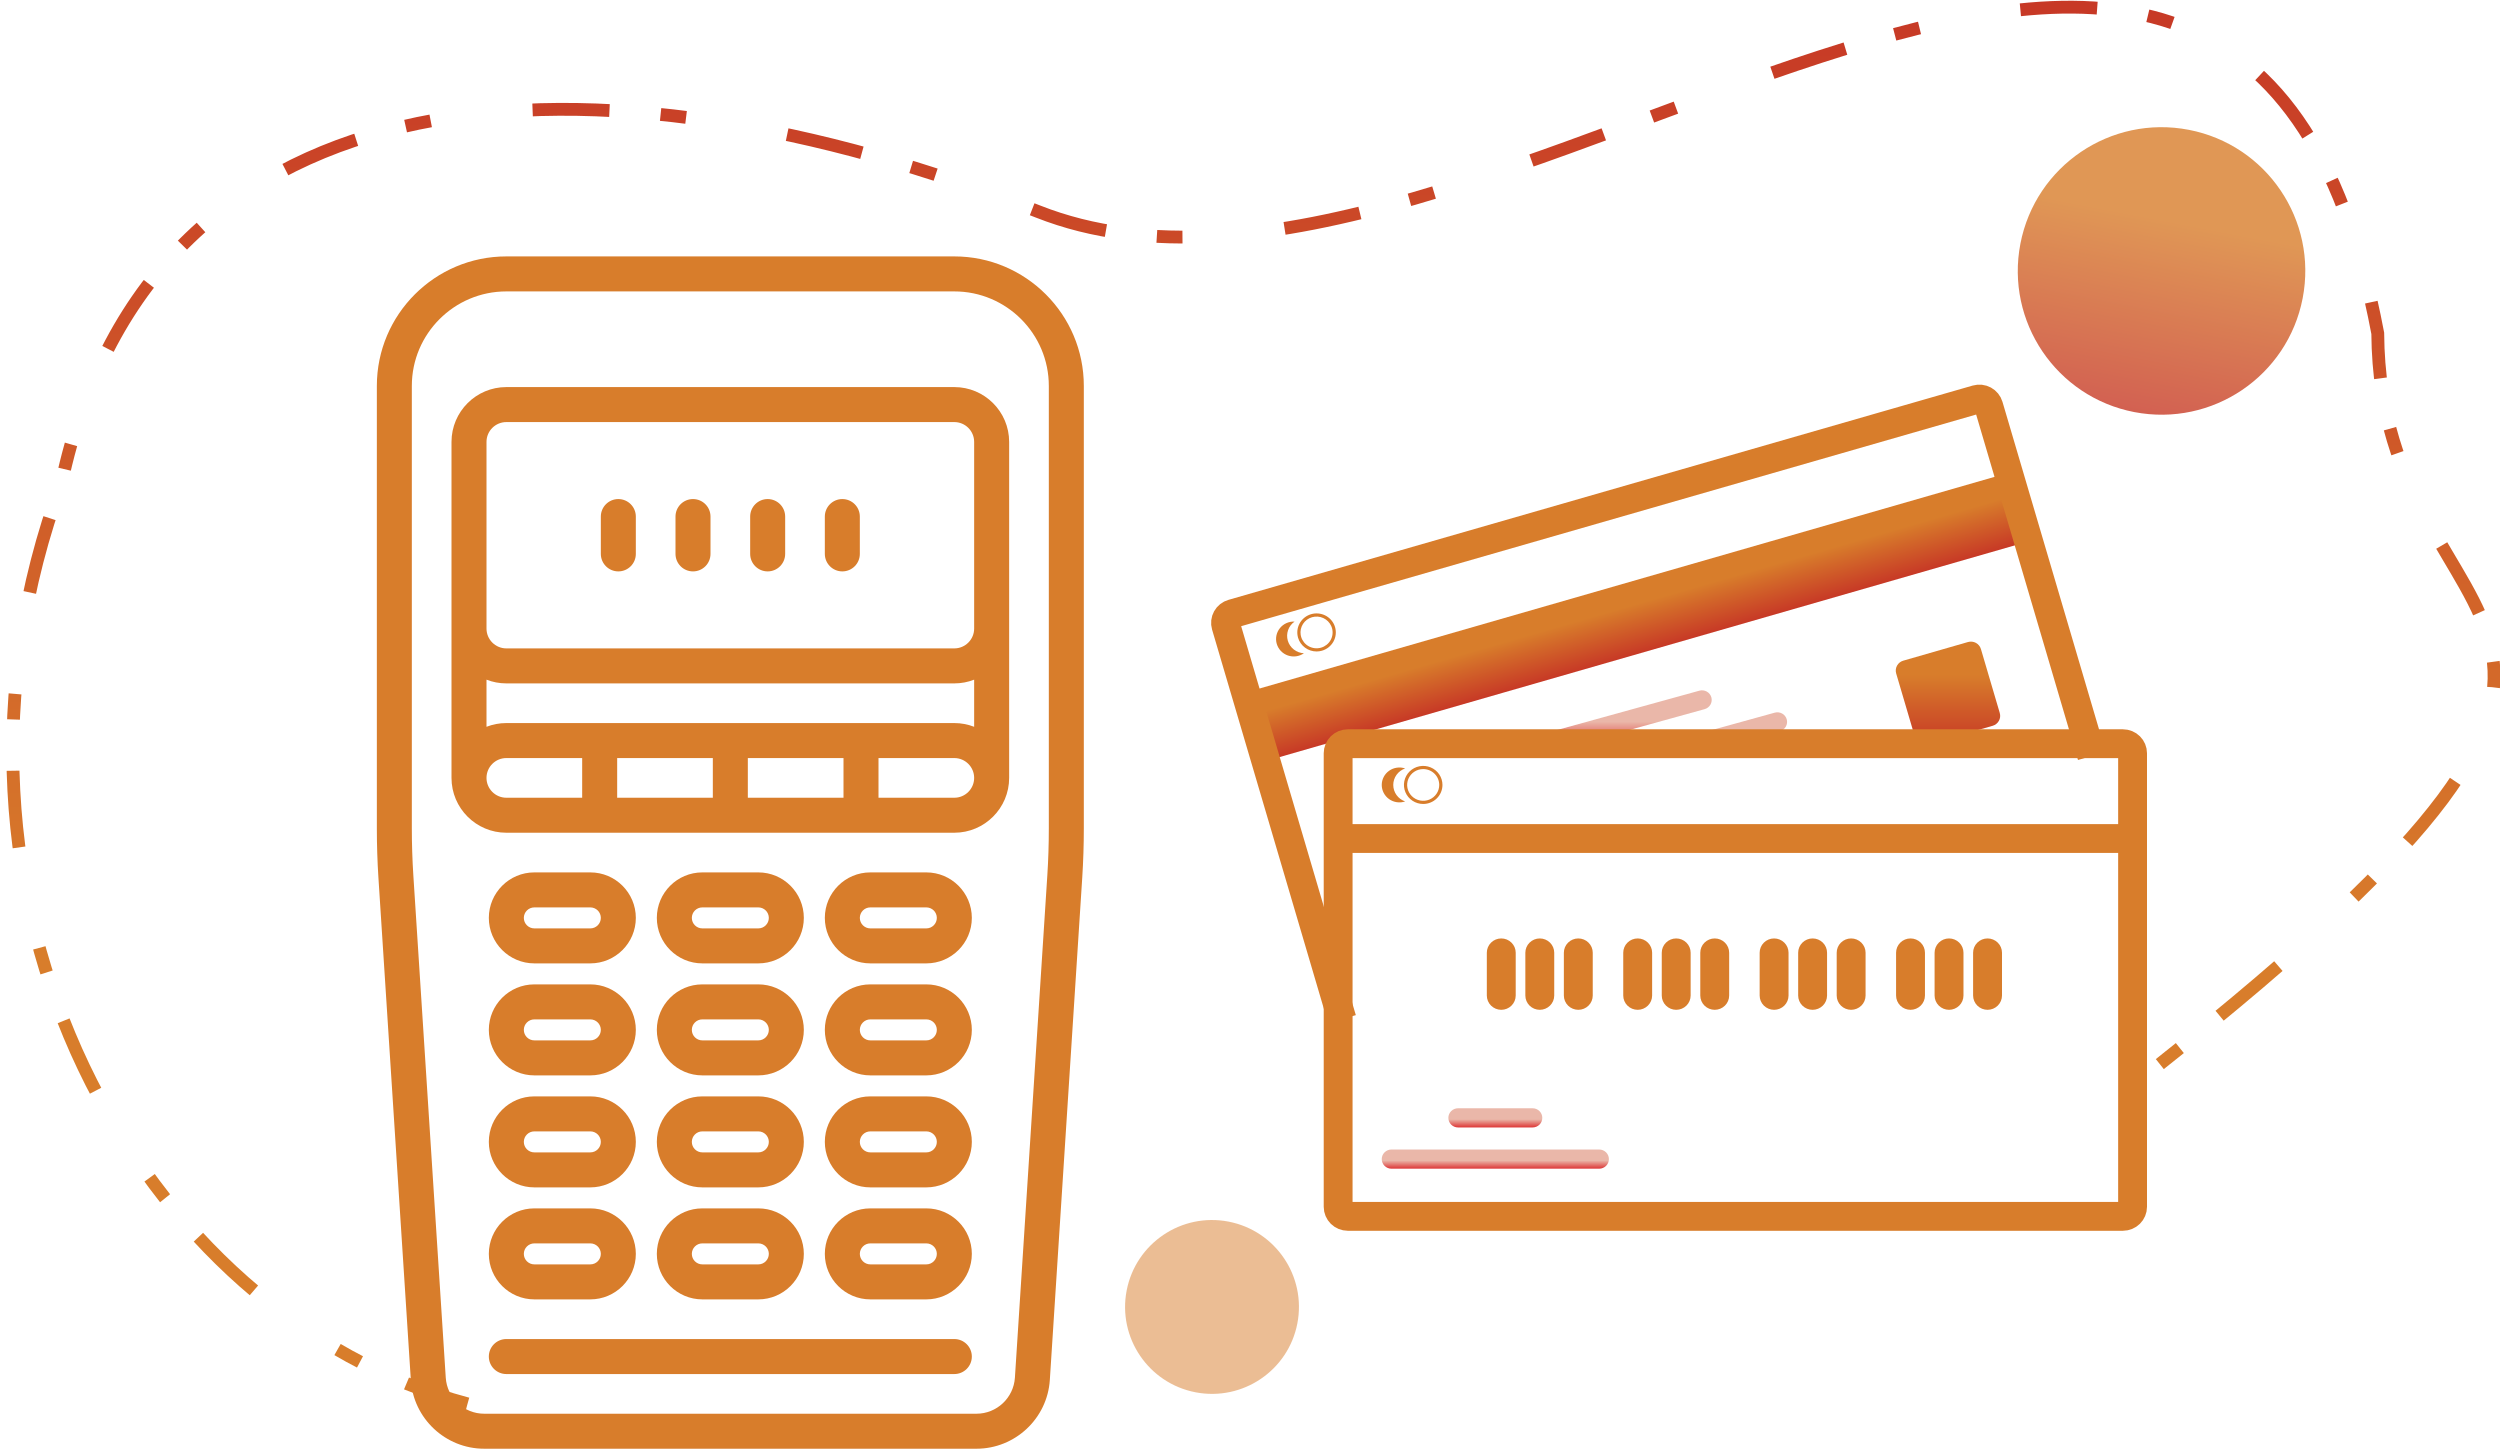 <svg width="195" height="113" viewBox="0 0 195 113" fill="none" xmlns="http://www.w3.org/2000/svg">
<path d="M168.465 83C214.465 46.5 185.632 51.666 185.465 26C174.466 -32.5 115.366 30.1 80.966 16.5C46.566 2.9 11.794 4.693 4.794 37.693C-7.206 70.192 10.866 102.7 36.466 109.5" stroke="url(#paint0_linear_1151_2720)" stroke-dasharray="2 4 6 8"/>
<path d="M156.654 36.884L97.162 54.015L98.738 59.36L158.23 42.229L156.654 36.884Z" fill="url(#paint1_linear_1151_2720)"/>
<path d="M104.27 78.567L95.501 48.824C95.436 48.603 95.463 48.366 95.574 48.165C95.686 47.963 95.874 47.814 96.097 47.75L154.147 31.035C154.37 30.971 154.61 30.997 154.814 31.107C155.017 31.218 155.168 31.403 155.233 31.624L163.002 57.974L162.761 58.043L154.993 31.693C154.946 31.536 154.839 31.403 154.693 31.324C154.548 31.245 154.376 31.227 154.217 31.272L96.168 47.987C96.008 48.033 95.874 48.14 95.794 48.284C95.714 48.428 95.695 48.597 95.742 48.754L104.51 78.498L104.27 78.567Z" fill="#D87D2B" stroke="#D87D2B" stroke-width="2"/>
<path d="M150.154 58.097C149.978 58.096 149.806 58.04 149.665 57.935C149.524 57.831 149.422 57.684 149.372 57.517L147.901 52.529C147.841 52.324 147.866 52.104 147.97 51.917C148.073 51.73 148.248 51.591 148.455 51.532L153.503 50.078C153.71 50.019 153.933 50.043 154.122 50.145C154.311 50.248 154.451 50.421 154.512 50.625L155.982 55.614C156.042 55.819 156.018 56.039 155.914 56.225C155.81 56.412 155.636 56.551 155.429 56.611L150.381 58.064C150.307 58.086 150.231 58.096 150.154 58.097V58.097Z" fill="url(#paint2_linear_1151_2720)"/>
<path d="M104.134 48.915C104.119 48.864 104.101 48.814 104.081 48.764C103.939 48.426 103.677 48.151 103.343 47.992C103.009 47.834 102.627 47.802 102.272 47.905C101.916 48.007 101.611 48.236 101.416 48.547C101.22 48.858 101.148 49.229 101.213 49.59C101.222 49.642 101.234 49.694 101.249 49.746C101.34 50.054 101.53 50.325 101.791 50.517C102.051 50.71 102.367 50.814 102.692 50.815C102.834 50.815 102.975 50.795 103.112 50.755C103.494 50.645 103.816 50.389 104.008 50.044C104.2 49.699 104.245 49.293 104.134 48.915V48.915ZM103.042 50.518C102.723 50.609 102.38 50.572 102.089 50.414C101.798 50.256 101.583 49.991 101.489 49.676C101.475 49.625 101.463 49.573 101.454 49.52C101.407 49.223 101.471 48.92 101.635 48.666C101.798 48.412 102.049 48.226 102.341 48.142C102.633 48.058 102.946 48.082 103.222 48.21C103.497 48.337 103.716 48.559 103.838 48.835C103.86 48.883 103.879 48.933 103.894 48.985C103.986 49.3 103.949 49.638 103.789 49.925C103.629 50.213 103.36 50.426 103.042 50.518V50.518Z" fill="#D87D2B"/>
<path d="M100.45 49.975C100.37 49.704 100.378 49.414 100.472 49.146C100.566 48.879 100.743 48.647 100.977 48.484C100.758 48.473 100.539 48.515 100.339 48.604C100.14 48.694 99.965 48.83 99.829 49C99.693 49.17 99.6 49.37 99.558 49.583C99.516 49.796 99.526 50.016 99.588 50.224C99.649 50.432 99.76 50.623 99.911 50.78C100.062 50.937 100.249 51.056 100.456 51.128C100.663 51.199 100.885 51.221 101.102 51.191C101.319 51.16 101.526 51.079 101.705 50.954C101.419 50.94 101.144 50.839 100.919 50.663C100.694 50.488 100.53 50.247 100.45 49.975V49.975Z" fill="#D87D2B"/>
<path d="M139.365 56.107C139.338 56.012 139.293 55.924 139.231 55.846C139.17 55.769 139.094 55.704 139.007 55.656C138.921 55.608 138.825 55.577 138.727 55.565C138.628 55.553 138.528 55.561 138.432 55.587L130.121 57.885L129.226 58.132H134.847L135.742 57.885L138.84 57.029C139.033 56.975 139.197 56.848 139.295 56.675C139.394 56.502 139.419 56.298 139.365 56.107V56.107Z" fill="url(#paint3_linear_1151_2720)"/>
<path d="M133.485 54.391C133.431 54.2 133.302 54.038 133.127 53.941C132.952 53.844 132.745 53.819 132.552 53.873L120.081 57.319C119.907 57.368 119.756 57.477 119.656 57.626C119.556 57.775 119.513 57.955 119.534 58.132H122.763L123.659 57.885L132.96 55.314C133.153 55.26 133.317 55.133 133.416 54.96C133.514 54.787 133.539 54.582 133.485 54.391V54.391Z" fill="url(#paint4_linear_1151_2720)"/>
<path d="M165.59 57.885H105.126C104.894 57.885 104.671 57.976 104.507 58.139C104.343 58.301 104.25 58.521 104.25 58.751V94.134C104.25 94.363 104.343 94.583 104.507 94.746C104.671 94.908 104.894 94.999 105.126 95H165.59C165.822 94.999 166.045 94.908 166.209 94.746C166.373 94.583 166.466 94.363 166.466 94.134V58.751C166.466 58.521 166.373 58.301 166.209 58.139C166.045 57.976 165.822 57.885 165.59 57.885V57.885ZM166.216 94.134C166.215 94.298 166.15 94.455 166.032 94.571C165.915 94.687 165.756 94.752 165.59 94.752H105.126C104.96 94.752 104.801 94.687 104.684 94.571C104.566 94.455 104.5 94.298 104.5 94.134V58.751C104.5 58.587 104.566 58.429 104.684 58.313C104.801 58.197 104.96 58.132 105.126 58.132H165.59C165.756 58.132 165.915 58.197 166.032 58.313C166.15 58.429 166.215 58.587 166.216 58.751V94.134Z" fill="#D87D2B" stroke="#D87D2B" stroke-width="2"/>
<path d="M111.01 62.71C110.712 62.71 110.422 62.623 110.175 62.459C109.928 62.296 109.735 62.065 109.622 61.793C109.508 61.522 109.478 61.223 109.536 60.935C109.594 60.648 109.737 60.383 109.947 60.175C110.157 59.968 110.425 59.826 110.716 59.769C111.008 59.712 111.31 59.741 111.584 59.853C111.859 59.966 112.093 60.156 112.259 60.4C112.424 60.644 112.512 60.931 112.512 61.225C112.511 61.619 112.353 61.996 112.071 62.274C111.79 62.553 111.408 62.709 111.01 62.71V62.71ZM111.01 59.988C110.762 59.988 110.52 60.06 110.314 60.196C110.108 60.332 109.948 60.526 109.853 60.752C109.758 60.978 109.733 61.227 109.782 61.466C109.83 61.706 109.949 61.927 110.124 62.1C110.299 62.273 110.522 62.391 110.765 62.438C111.008 62.486 111.26 62.462 111.489 62.368C111.717 62.274 111.913 62.116 112.05 61.912C112.188 61.709 112.261 61.47 112.261 61.225C112.261 60.897 112.129 60.583 111.894 60.351C111.66 60.119 111.341 59.988 111.01 59.988V59.988Z" fill="#D87D2B"/>
<path d="M108.674 61.225C108.675 60.942 108.764 60.666 108.93 60.435C109.097 60.205 109.332 60.031 109.602 59.939C109.395 59.868 109.174 59.847 108.956 59.879C108.739 59.91 108.533 59.991 108.354 60.117C108.175 60.243 108.03 60.409 107.929 60.602C107.829 60.795 107.776 61.009 107.776 61.225C107.776 61.442 107.829 61.656 107.929 61.849C108.03 62.041 108.175 62.208 108.354 62.334C108.533 62.459 108.739 62.541 108.956 62.572C109.174 62.603 109.395 62.583 109.602 62.512C109.332 62.419 109.097 62.246 108.93 62.015C108.764 61.785 108.675 61.509 108.674 61.225V61.225Z" fill="#D87D2B"/>
<path d="M117.099 78.766C116.8 78.765 116.514 78.648 116.303 78.439C116.091 78.231 115.973 77.948 115.972 77.652V74.312C115.972 74.017 116.091 73.733 116.302 73.525C116.513 73.316 116.8 73.198 117.099 73.198C117.398 73.198 117.684 73.316 117.895 73.525C118.107 73.733 118.225 74.017 118.225 74.312V77.652C118.225 77.948 118.106 78.231 117.895 78.439C117.684 78.648 117.398 78.765 117.099 78.766V78.766Z" fill="#D87D2B"/>
<path d="M120.103 78.766C119.805 78.765 119.518 78.648 119.307 78.439C119.096 78.231 118.977 77.948 118.977 77.652V74.312C118.977 74.017 119.095 73.733 119.307 73.525C119.518 73.316 119.804 73.198 120.103 73.198C120.402 73.198 120.689 73.316 120.9 73.525C121.111 73.733 121.23 74.017 121.23 74.312V77.652C121.23 77.948 121.111 78.231 120.899 78.439C120.688 78.648 120.402 78.765 120.103 78.766V78.766Z" fill="#D87D2B"/>
<path d="M123.108 78.766C122.809 78.765 122.523 78.648 122.311 78.439C122.1 78.231 121.981 77.948 121.981 77.652V74.312C121.981 74.017 122.1 73.733 122.311 73.525C122.522 73.316 122.809 73.198 123.108 73.198C123.406 73.198 123.693 73.316 123.904 73.525C124.116 73.733 124.234 74.017 124.234 74.312V77.652C124.234 77.948 124.115 78.231 123.904 78.439C123.693 78.648 123.406 78.765 123.108 78.766V78.766Z" fill="#D87D2B"/>
<path d="M127.739 78.766C127.441 78.765 127.154 78.648 126.943 78.439C126.732 78.231 126.613 77.948 126.613 77.652V74.312C126.613 74.017 126.731 73.733 126.943 73.525C127.154 73.316 127.441 73.198 127.739 73.198C128.038 73.198 128.325 73.316 128.536 73.525C128.747 73.733 128.866 74.017 128.866 74.312V77.652C128.866 77.948 128.747 78.231 128.536 78.439C128.325 78.648 128.038 78.765 127.739 78.766V78.766Z" fill="#D87D2B"/>
<path d="M130.744 78.766C130.445 78.765 130.159 78.648 129.948 78.439C129.736 78.231 129.618 77.948 129.617 77.652V74.312C129.617 74.017 129.736 73.733 129.947 73.525C130.158 73.316 130.445 73.198 130.744 73.198C131.043 73.198 131.329 73.316 131.54 73.525C131.752 73.733 131.87 74.017 131.87 74.312V77.652C131.87 77.948 131.751 78.231 131.54 78.439C131.329 78.648 131.043 78.765 130.744 78.766V78.766Z" fill="#D87D2B"/>
<path d="M133.748 78.766C133.45 78.765 133.163 78.648 132.952 78.439C132.741 78.231 132.622 77.948 132.622 77.652V74.312C132.622 74.017 132.74 73.733 132.952 73.525C133.163 73.316 133.449 73.198 133.748 73.198C134.047 73.198 134.334 73.316 134.545 73.525C134.756 73.733 134.875 74.017 134.875 74.312V77.652C134.875 77.948 134.756 78.231 134.545 78.439C134.333 78.648 134.047 78.765 133.748 78.766V78.766Z" fill="#D87D2B"/>
<path d="M138.38 78.766C138.081 78.765 137.795 78.648 137.583 78.439C137.372 78.231 137.253 77.948 137.253 77.652V74.312C137.253 74.017 137.372 73.733 137.583 73.525C137.794 73.316 138.081 73.198 138.38 73.198C138.678 73.198 138.965 73.316 139.176 73.525C139.388 73.733 139.506 74.017 139.506 74.312V77.652C139.506 77.948 139.387 78.231 139.176 78.439C138.965 78.648 138.678 78.765 138.38 78.766V78.766Z" fill="#D87D2B"/>
<path d="M141.384 78.766C141.085 78.765 140.799 78.648 140.588 78.439C140.376 78.231 140.258 77.948 140.257 77.652V74.312C140.257 74.017 140.376 73.733 140.587 73.525C140.799 73.316 141.085 73.198 141.384 73.198C141.683 73.198 141.969 73.316 142.181 73.525C142.392 73.733 142.511 74.017 142.511 74.312V77.652C142.51 77.948 142.391 78.231 142.18 78.439C141.969 78.648 141.683 78.765 141.384 78.766V78.766Z" fill="#D87D2B"/>
<path d="M144.388 78.766C144.09 78.765 143.803 78.648 143.592 78.439C143.381 78.231 143.262 77.948 143.262 77.652V74.312C143.262 74.017 143.38 73.733 143.592 73.525C143.803 73.316 144.09 73.198 144.388 73.198C144.687 73.198 144.974 73.316 145.185 73.525C145.396 73.733 145.515 74.017 145.515 74.312V77.652C145.515 77.948 145.396 78.231 145.185 78.439C144.973 78.648 144.687 78.765 144.388 78.766V78.766Z" fill="#D87D2B"/>
<path d="M149.02 78.766C148.722 78.765 148.435 78.648 148.224 78.439C148.013 78.231 147.894 77.948 147.894 77.652V74.312C147.894 74.017 148.012 73.733 148.224 73.525C148.435 73.316 148.721 73.198 149.02 73.198C149.319 73.198 149.606 73.316 149.817 73.525C150.028 73.733 150.147 74.017 150.147 74.312V77.652C150.147 77.948 150.028 78.231 149.816 78.439C149.605 78.648 149.319 78.765 149.02 78.766V78.766Z" fill="#D87D2B"/>
<path d="M152.025 78.766C151.726 78.765 151.44 78.648 151.228 78.439C151.017 78.231 150.898 77.948 150.898 77.652V74.312C150.898 74.017 151.017 73.733 151.228 73.525C151.439 73.316 151.726 73.198 152.025 73.198C152.323 73.198 152.61 73.316 152.821 73.525C153.033 73.733 153.151 74.017 153.151 74.312V77.652C153.151 77.948 153.032 78.231 152.821 78.439C152.61 78.648 152.323 78.765 152.025 78.766V78.766Z" fill="#D87D2B"/>
<path d="M155.029 78.766C154.73 78.765 154.444 78.648 154.233 78.439C154.022 78.231 153.903 77.948 153.902 77.652V74.312C153.902 74.017 154.021 73.733 154.232 73.525C154.444 73.316 154.73 73.198 155.029 73.198C155.328 73.198 155.614 73.316 155.826 73.525C156.037 73.733 156.156 74.017 156.156 74.312V77.652C156.155 77.948 156.036 78.231 155.825 78.439C155.614 78.648 155.328 78.765 155.029 78.766V78.766Z" fill="#D87D2B"/>
<path d="M124.737 91.158H108.533C108.333 91.158 108.14 91.079 107.998 90.939C107.856 90.799 107.776 90.609 107.776 90.41C107.776 90.212 107.856 90.021 107.998 89.881C108.14 89.741 108.333 89.662 108.533 89.662H124.737C124.938 89.662 125.13 89.741 125.272 89.881C125.414 90.021 125.494 90.212 125.494 90.41C125.494 90.609 125.414 90.799 125.272 90.939C125.13 91.079 124.938 91.158 124.737 91.158Z" fill="url(#paint5_linear_1151_2720)"/>
<path d="M119.542 87.941H113.729C113.528 87.941 113.335 87.863 113.193 87.722C113.051 87.582 112.972 87.392 112.972 87.193C112.972 86.995 113.051 86.805 113.193 86.664C113.335 86.524 113.528 86.445 113.729 86.445H119.542C119.743 86.445 119.936 86.524 120.078 86.664C120.22 86.805 120.299 86.995 120.299 87.193C120.299 87.392 120.22 87.582 120.078 87.722C119.936 87.863 119.743 87.941 119.542 87.941V87.941Z" fill="url(#paint6_linear_1151_2720)"/>
<path d="M166.17 65.281H104.455V65.528H166.17V65.281Z" fill="#D87D2B" stroke="#D87D2B" stroke-width="2"/>
<g clip-path="url(#clip0_1151_2720)">
<path d="M74.438 20H39.494C33.925 20 29.394 24.531 29.394 30.101V64.623C29.394 65.898 29.435 67.189 29.517 68.46L32.045 107.636C32.239 110.644 34.752 113 37.766 113H76.166C79.18 113 81.693 110.644 81.887 107.636L84.415 68.461C84.497 67.189 84.538 65.898 84.538 64.623V30.101C84.538 24.531 80.007 20 74.438 20ZM81.808 64.623C81.808 65.84 81.769 67.072 81.691 68.285L79.163 107.46C79.061 109.036 77.745 110.27 76.166 110.27H37.766C36.187 110.27 34.87 109.036 34.769 107.46L32.241 68.285C32.163 67.072 32.123 65.84 32.123 64.623V30.101C32.123 26.036 35.43 22.73 39.494 22.73H74.438C78.502 22.73 81.808 26.036 81.808 30.101V64.623Z" fill="#D87D2B"/>
<path d="M74.438 104.446H39.494C38.74 104.446 38.129 105.057 38.129 105.811C38.129 106.565 38.74 107.176 39.494 107.176H74.438C75.191 107.176 75.803 106.565 75.803 105.811C75.803 105.057 75.191 104.446 74.438 104.446Z" fill="#D87D2B"/>
<path d="M54.054 44.569C54.808 44.569 55.419 43.958 55.419 43.204V40.292C55.419 39.538 54.808 38.927 54.054 38.927C53.3 38.927 52.689 39.538 52.689 40.292V43.204C52.689 43.958 53.3 44.569 54.054 44.569Z" fill="#D87D2B"/>
<path d="M48.23 44.569C48.984 44.569 49.595 43.958 49.595 43.204V40.292C49.595 39.538 48.984 38.927 48.23 38.927C47.476 38.927 46.865 39.538 46.865 40.292V43.204C46.865 43.958 47.476 44.569 48.23 44.569Z" fill="#D87D2B"/>
<path d="M59.878 44.569C60.632 44.569 61.243 43.958 61.243 43.204V40.292C61.243 39.538 60.632 38.927 59.878 38.927C59.124 38.927 58.513 39.538 58.513 40.292V43.204C58.513 43.958 59.124 44.569 59.878 44.569Z" fill="#D87D2B"/>
<path d="M65.702 44.569C66.456 44.569 67.067 43.958 67.067 43.204V40.292C67.067 39.538 66.456 38.927 65.702 38.927C64.948 38.927 64.337 39.538 64.337 40.292V43.204C64.337 43.958 64.948 44.569 65.702 44.569Z" fill="#D87D2B"/>
<path d="M41.678 75.144H46.046C48.003 75.144 49.595 73.552 49.595 71.596C49.595 69.639 48.003 68.047 46.046 68.047H41.678C39.721 68.047 38.129 69.639 38.129 71.596C38.129 73.552 39.721 75.144 41.678 75.144ZM41.678 70.777H46.046C46.498 70.777 46.865 71.144 46.865 71.596C46.865 72.047 46.498 72.415 46.046 72.415H41.678C41.227 72.415 40.859 72.047 40.859 71.596C40.859 71.144 41.227 70.777 41.678 70.777Z" fill="#D87D2B"/>
<path d="M54.782 75.144H59.15C61.107 75.144 62.699 73.552 62.699 71.596C62.699 69.639 61.107 68.047 59.15 68.047H54.782C52.825 68.047 51.233 69.639 51.233 71.596C51.233 73.552 52.825 75.144 54.782 75.144ZM54.782 70.777H59.15C59.601 70.777 59.969 71.144 59.969 71.596C59.969 72.047 59.601 72.415 59.15 72.415H54.782C54.33 72.415 53.963 72.047 53.963 71.596C53.963 71.144 54.33 70.777 54.782 70.777Z" fill="#D87D2B"/>
<path d="M72.254 68.047H67.886C65.929 68.047 64.337 69.639 64.337 71.596C64.337 73.552 65.929 75.144 67.886 75.144H72.254C74.211 75.144 75.803 73.552 75.803 71.596C75.803 69.639 74.211 68.047 72.254 68.047ZM72.254 72.415H67.886C67.434 72.415 67.067 72.047 67.067 71.596C67.067 71.144 67.434 70.777 67.886 70.777H72.254C72.705 70.777 73.073 71.144 73.073 71.596C73.073 72.047 72.705 72.415 72.254 72.415Z" fill="#D87D2B"/>
<path d="M41.678 83.88H46.046C48.003 83.88 49.595 82.288 49.595 80.331C49.595 78.375 48.003 76.782 46.046 76.782H41.678C39.721 76.782 38.129 78.375 38.129 80.331C38.129 82.288 39.721 83.88 41.678 83.88ZM41.678 79.512H46.046C46.498 79.512 46.865 79.88 46.865 80.331C46.865 80.783 46.498 81.15 46.046 81.15H41.678C41.227 81.15 40.859 80.783 40.859 80.331C40.859 79.88 41.227 79.512 41.678 79.512Z" fill="#D87D2B"/>
<path d="M54.782 83.88H59.15C61.107 83.88 62.699 82.288 62.699 80.331C62.699 78.375 61.107 76.782 59.15 76.782H54.782C52.825 76.782 51.233 78.375 51.233 80.331C51.233 82.288 52.825 83.88 54.782 83.88ZM54.782 79.512H59.15C59.601 79.512 59.969 79.88 59.969 80.331C59.969 80.783 59.601 81.15 59.15 81.15H54.782C54.33 81.15 53.963 80.783 53.963 80.331C53.963 79.88 54.33 79.512 54.782 79.512Z" fill="#D87D2B"/>
<path d="M72.254 76.782H67.886C65.929 76.782 64.337 78.375 64.337 80.331C64.337 82.288 65.929 83.88 67.886 83.88H72.254C74.211 83.88 75.803 82.288 75.803 80.331C75.803 78.375 74.211 76.782 72.254 76.782ZM72.254 81.15H67.886C67.434 81.15 67.067 80.783 67.067 80.331C67.067 79.88 67.434 79.512 67.886 79.512H72.254C72.705 79.512 73.073 79.88 73.073 80.331C73.073 80.783 72.705 81.15 72.254 81.15Z" fill="#D87D2B"/>
<path d="M41.678 92.616H46.046C48.003 92.616 49.595 91.024 49.595 89.067C49.595 87.11 48.003 85.518 46.046 85.518H41.678C39.721 85.518 38.129 87.11 38.129 89.067C38.129 91.024 39.721 92.616 41.678 92.616ZM41.678 88.248H46.046C46.498 88.248 46.865 88.616 46.865 89.067C46.865 89.519 46.498 89.886 46.046 89.886H41.678C41.227 89.886 40.859 89.519 40.859 89.067C40.859 88.616 41.227 88.248 41.678 88.248Z" fill="#D87D2B"/>
<path d="M54.782 92.616H59.15C61.107 92.616 62.699 91.024 62.699 89.067C62.699 87.11 61.107 85.518 59.15 85.518H54.782C52.825 85.518 51.233 87.11 51.233 89.067C51.233 91.024 52.825 92.616 54.782 92.616ZM54.782 88.248H59.15C59.601 88.248 59.969 88.616 59.969 89.067C59.969 89.519 59.601 89.886 59.15 89.886H54.782C54.33 89.886 53.963 89.519 53.963 89.067C53.963 88.616 54.33 88.248 54.782 88.248Z" fill="#D87D2B"/>
<path d="M72.254 85.518H67.886C65.929 85.518 64.337 87.11 64.337 89.067C64.337 91.024 65.929 92.616 67.886 92.616H72.254C74.211 92.616 75.803 91.024 75.803 89.067C75.803 87.11 74.211 85.518 72.254 85.518ZM72.254 89.886H67.886C67.434 89.886 67.067 89.519 67.067 89.067C67.067 88.616 67.434 88.248 67.886 88.248H72.254C72.705 88.248 73.073 88.616 73.073 89.067C73.073 89.519 72.705 89.886 72.254 89.886Z" fill="#D87D2B"/>
<path d="M41.678 101.352H46.046C48.003 101.352 49.595 99.76 49.595 97.803C49.595 95.846 48.003 94.254 46.046 94.254H41.678C39.721 94.254 38.129 95.846 38.129 97.803C38.129 99.76 39.721 101.352 41.678 101.352ZM41.678 96.984H46.046C46.498 96.984 46.865 97.352 46.865 97.803C46.865 98.255 46.498 98.622 46.046 98.622H41.678C41.227 98.622 40.859 98.255 40.859 97.803C40.859 97.352 41.227 96.984 41.678 96.984Z" fill="#D87D2B"/>
<path d="M54.782 101.352H59.15C61.107 101.352 62.699 99.76 62.699 97.803C62.699 95.846 61.107 94.254 59.15 94.254H54.782C52.825 94.254 51.233 95.846 51.233 97.803C51.233 99.76 52.825 101.352 54.782 101.352ZM54.782 96.984H59.15C59.601 96.984 59.969 97.352 59.969 97.803C59.969 98.255 59.601 98.622 59.15 98.622H54.782C54.33 98.622 53.963 98.255 53.963 97.803C53.963 97.352 54.33 96.984 54.782 96.984Z" fill="#D87D2B"/>
<path d="M72.254 94.254H67.886C65.929 94.254 64.337 95.846 64.337 97.803C64.337 99.76 65.929 101.352 67.886 101.352H72.254C74.211 101.352 75.803 99.76 75.803 97.803C75.803 95.846 74.211 94.254 72.254 94.254ZM72.254 98.622H67.886C67.434 98.622 67.067 98.255 67.067 97.803C67.067 97.352 67.434 96.984 67.886 96.984H72.254C72.705 96.984 73.073 97.352 73.073 97.803C73.073 98.255 72.705 98.622 72.254 98.622Z" fill="#D87D2B"/>
<path d="M74.437 30.192H39.494C37.136 30.192 35.217 32.11 35.217 34.469V60.676C35.217 63.034 37.136 64.953 39.494 64.953H74.437C76.796 64.953 78.714 63.034 78.714 60.676V34.469C78.714 32.11 76.796 30.192 74.437 30.192ZM55.601 59.129V62.223H48.139V59.129H55.601ZM58.331 59.129H65.793V62.223H58.331V59.129ZM39.494 56.399C38.949 56.399 38.427 56.503 37.947 56.69V53.014C38.427 53.202 38.949 53.305 39.494 53.305H74.437C74.983 53.305 75.504 53.202 75.984 53.014V56.69C75.504 56.503 74.983 56.399 74.437 56.399H39.494ZM37.947 34.469C37.947 33.615 38.641 32.922 39.494 32.922H74.437C75.29 32.922 75.984 33.615 75.984 34.469V49.028C75.984 49.881 75.29 50.575 74.437 50.575H39.494C38.641 50.575 37.947 49.881 37.947 49.028V34.469ZM37.947 60.676C37.947 59.823 38.641 59.129 39.494 59.129H45.409V62.223H39.494C38.641 62.223 37.947 61.529 37.947 60.676ZM74.437 62.223H68.523V59.129H74.437C75.29 59.129 75.984 59.823 75.984 60.676C75.984 61.529 75.29 62.223 74.437 62.223Z" fill="#D87D2B"/>
<circle opacity="0.5" cx="94.537" cy="101.942" r="6.78" transform="rotate(10.926 94.537 101.942)" fill="#D87D2B"/>
</g>
<circle opacity="0.8" cx="168.6" cy="21.134" r="11.212" transform="rotate(10.926 168.6 21.134)" fill="url(#paint7_linear_1151_2720)"/>
<defs>
<linearGradient id="paint0_linear_1151_2720" x1="97.77" y1="109.5" x2="97.77" y2="0.558" gradientUnits="userSpaceOnUse">
<stop offset="0.323" stop-color="#D87D2B"/>
<stop offset="1" stop-color="#C73926"/>
</linearGradient>
<linearGradient id="paint1_linear_1151_2720" x1="126.908" y1="45.45" x2="128.45" y2="50.804" gradientUnits="userSpaceOnUse">
<stop offset="0.323" stop-color="#D87D2B"/>
<stop offset="1" stop-color="#C73926"/>
</linearGradient>
<linearGradient id="paint2_linear_1151_2720" x1="151.942" y1="50.046" x2="151.942" y2="58.097" gradientUnits="userSpaceOnUse">
<stop offset="0.323" stop-color="#D87D2B"/>
<stop offset="1" stop-color="#C73926"/>
</linearGradient>
<linearGradient id="paint3_linear_1151_2720" x1="134.309" y1="57.03" x2="134.309" y2="58.132" gradientUnits="userSpaceOnUse">
<stop stop-color="#EAB7A9"/>
<stop offset="1" stop-color="#DD3636"/>
</linearGradient>
<linearGradient id="paint4_linear_1151_2720" x1="126.521" y1="56.295" x2="126.521" y2="58.132" gradientUnits="userSpaceOnUse">
<stop stop-color="#EAB7A9"/>
<stop offset="1" stop-color="#DD3636"/>
</linearGradient>
<linearGradient id="paint5_linear_1151_2720" x1="116.635" y1="90.517" x2="116.635" y2="91.158" gradientUnits="userSpaceOnUse">
<stop stop-color="#EAB7A9"/>
<stop offset="1" stop-color="#DD3636"/>
</linearGradient>
<linearGradient id="paint6_linear_1151_2720" x1="116.635" y1="87.3" x2="116.635" y2="87.941" gradientUnits="userSpaceOnUse">
<stop stop-color="#EAB7A9"/>
<stop offset="1" stop-color="#DD3636"/>
</linearGradient>
<linearGradient id="paint7_linear_1151_2720" x1="168.6" y1="9.921" x2="168.6" y2="32.346" gradientUnits="userSpaceOnUse">
<stop offset="0.323" stop-color="#D87D2B"/>
<stop offset="1" stop-color="#C73926"/>
</linearGradient>
<clipPath id="clip0_1151_2720">
<rect width="93" height="93" fill="white" transform="translate(10.466 20)"/>
</clipPath>
</defs>
</svg>

